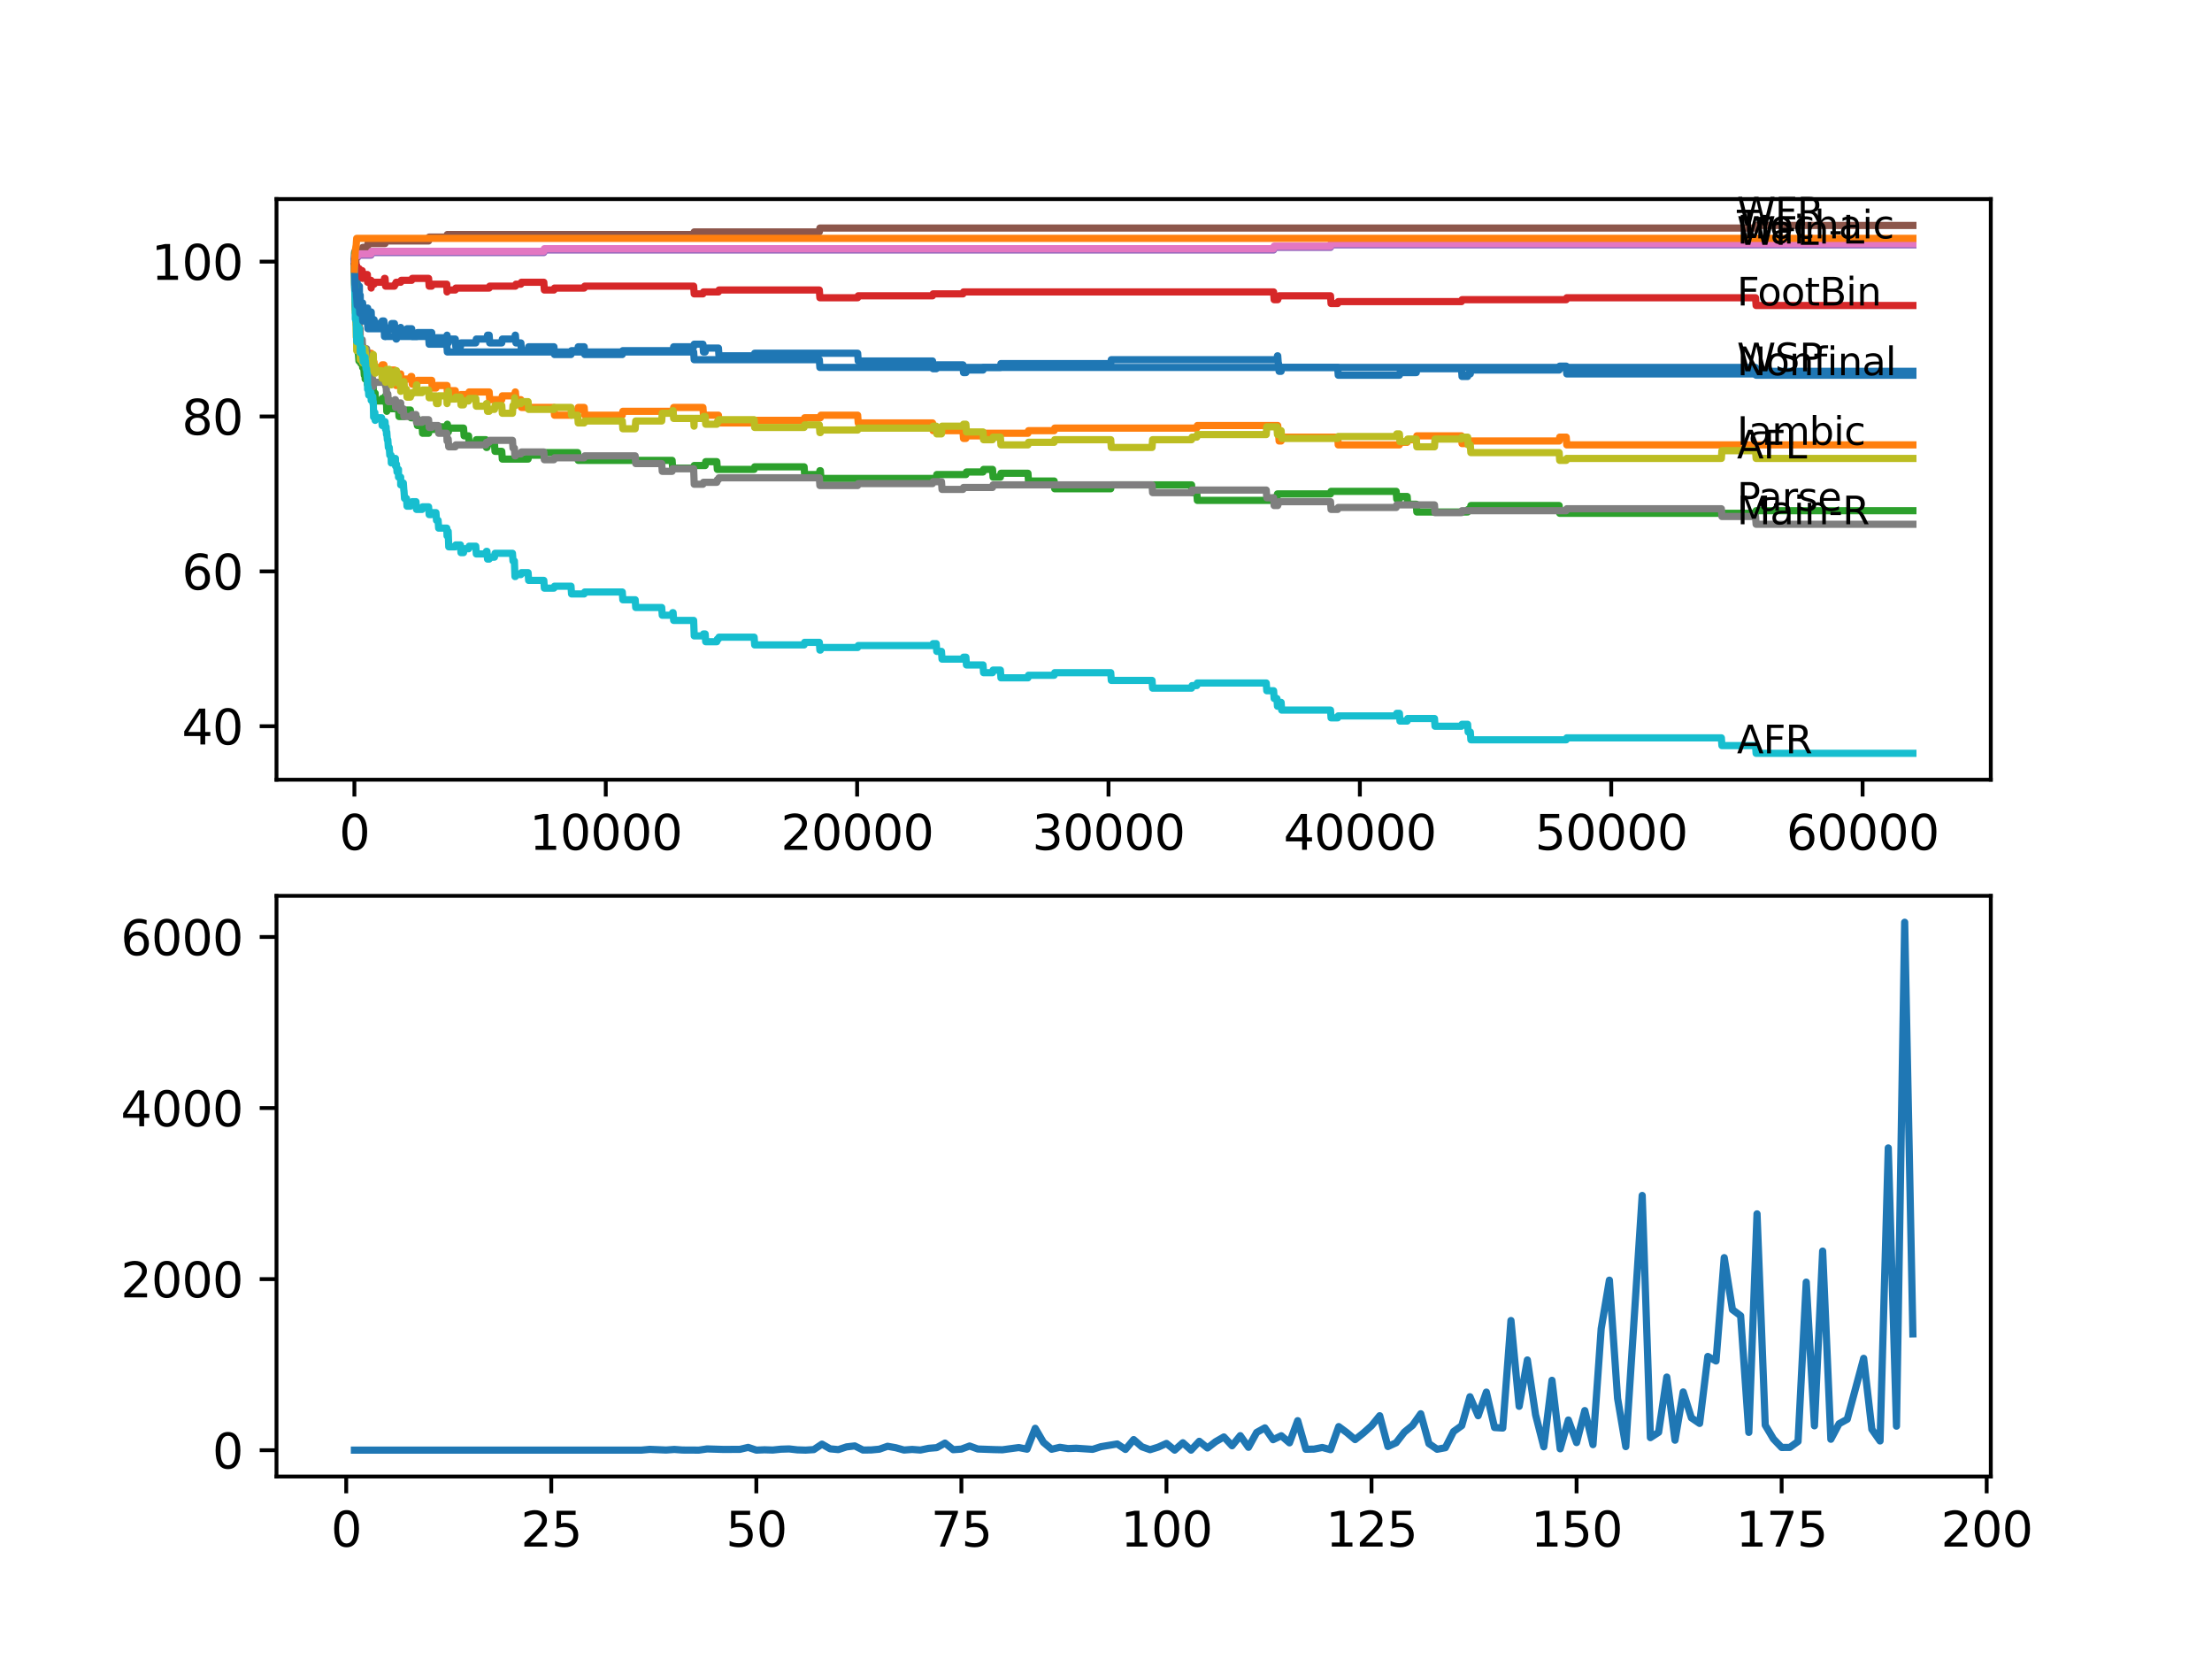 <?xml version="1.0" encoding="utf-8" standalone="no"?>
<!DOCTYPE svg PUBLIC "-//W3C//DTD SVG 1.1//EN"
  "http://www.w3.org/Graphics/SVG/1.1/DTD/svg11.dtd">
<svg xmlns:xlink="http://www.w3.org/1999/xlink" width="460.8pt" height="345.6pt" viewBox="0 0 460.8 345.6" xmlns="http://www.w3.org/2000/svg" version="1.1">
 <defs>
  <style type="text/css">*{stroke-linejoin: round; stroke-linecap: butt}</style>
 </defs>
 <g id="figure_1">
  <g id="patch_1">
   <path d="M 0 345.6 
L 460.8 345.6 
L 460.8 0 
L 0 0 
z
" style="fill: #ffffff"/>
  </g>
  <g id="axes_1">
   <g id="patch_2">
    <path d="M 57.6 162.432 
L 414.72 162.432 
L 414.72 41.472 
L 57.6 41.472 
z
" style="fill: #ffffff"/>
   </g>
   <g id="matplotlib.axis_1">
    <g id="xtick_1">
     <g id="line2d_1">
      <defs>
       <path id="m0665c4045c" d="M 0 0 
L 0 3.5 
" style="stroke: #000000; stroke-width: 0.8"/>
      </defs>
      <g>
       <use xlink:href="#m0665c4045c" x="73.827" y="162.432" style="stroke: #000000; stroke-width: 0.8"/>
      </g>
     </g>
     <g id="text_1">
      <!-- 0 -->
      <g transform="translate(70.646 177.03)scale(0.1 -0.1)">
       <defs>
        <path id="DejaVuSans-30" d="M 2034 4250 
Q 1547 4250 1301 3770 
Q 1056 3291 1056 2328 
Q 1056 1369 1301 889 
Q 1547 409 2034 409 
Q 2525 409 2770 889 
Q 3016 1369 3016 2328 
Q 3016 3291 2770 3770 
Q 2525 4250 2034 4250 
z
M 2034 4750 
Q 2819 4750 3233 4129 
Q 3647 3509 3647 2328 
Q 3647 1150 3233 529 
Q 2819 -91 2034 -91 
Q 1250 -91 836 529 
Q 422 1150 422 2328 
Q 422 3509 836 4129 
Q 1250 4750 2034 4750 
z
" transform="scale(0.016)"/>
       </defs>
       <use xlink:href="#DejaVuSans-30"/>
      </g>
     </g>
    </g>
    <g id="xtick_2">
     <g id="line2d_2">
      <g>
       <use xlink:href="#m0665c4045c" x="126.192" y="162.432" style="stroke: #000000; stroke-width: 0.8"/>
      </g>
     </g>
     <g id="text_2">
      <!-- 10000 -->
      <g transform="translate(110.286 177.03)scale(0.1 -0.1)">
       <defs>
        <path id="DejaVuSans-31" d="M 794 531 
L 1825 531 
L 1825 4091 
L 703 3866 
L 703 4441 
L 1819 4666 
L 2450 4666 
L 2450 531 
L 3481 531 
L 3481 0 
L 794 0 
L 794 531 
z
" transform="scale(0.016)"/>
       </defs>
       <use xlink:href="#DejaVuSans-31"/>
       <use xlink:href="#DejaVuSans-30" x="63.623"/>
       <use xlink:href="#DejaVuSans-30" x="127.246"/>
       <use xlink:href="#DejaVuSans-30" x="190.869"/>
       <use xlink:href="#DejaVuSans-30" x="254.492"/>
      </g>
     </g>
    </g>
    <g id="xtick_3">
     <g id="line2d_3">
      <g>
       <use xlink:href="#m0665c4045c" x="178.556" y="162.432" style="stroke: #000000; stroke-width: 0.8"/>
      </g>
     </g>
     <g id="text_3">
      <!-- 20000 -->
      <g transform="translate(162.65 177.03)scale(0.1 -0.1)">
       <defs>
        <path id="DejaVuSans-32" d="M 1228 531 
L 3431 531 
L 3431 0 
L 469 0 
L 469 531 
Q 828 903 1448 1529 
Q 2069 2156 2228 2338 
Q 2531 2678 2651 2914 
Q 2772 3150 2772 3378 
Q 2772 3750 2511 3984 
Q 2250 4219 1831 4219 
Q 1534 4219 1204 4116 
Q 875 4013 500 3803 
L 500 4441 
Q 881 4594 1212 4672 
Q 1544 4750 1819 4750 
Q 2544 4750 2975 4387 
Q 3406 4025 3406 3419 
Q 3406 3131 3298 2873 
Q 3191 2616 2906 2266 
Q 2828 2175 2409 1742 
Q 1991 1309 1228 531 
z
" transform="scale(0.016)"/>
       </defs>
       <use xlink:href="#DejaVuSans-32"/>
       <use xlink:href="#DejaVuSans-30" x="63.623"/>
       <use xlink:href="#DejaVuSans-30" x="127.246"/>
       <use xlink:href="#DejaVuSans-30" x="190.869"/>
       <use xlink:href="#DejaVuSans-30" x="254.492"/>
      </g>
     </g>
    </g>
    <g id="xtick_4">
     <g id="line2d_4">
      <g>
       <use xlink:href="#m0665c4045c" x="230.921" y="162.432" style="stroke: #000000; stroke-width: 0.8"/>
      </g>
     </g>
     <g id="text_4">
      <!-- 30000 -->
      <g transform="translate(215.015 177.03)scale(0.1 -0.1)">
       <defs>
        <path id="DejaVuSans-33" d="M 2597 2516 
Q 3050 2419 3304 2112 
Q 3559 1806 3559 1356 
Q 3559 666 3084 287 
Q 2609 -91 1734 -91 
Q 1441 -91 1130 -33 
Q 819 25 488 141 
L 488 750 
Q 750 597 1062 519 
Q 1375 441 1716 441 
Q 2309 441 2620 675 
Q 2931 909 2931 1356 
Q 2931 1769 2642 2001 
Q 2353 2234 1838 2234 
L 1294 2234 
L 1294 2753 
L 1863 2753 
Q 2328 2753 2575 2939 
Q 2822 3125 2822 3475 
Q 2822 3834 2567 4026 
Q 2313 4219 1838 4219 
Q 1578 4219 1281 4162 
Q 984 4106 628 3988 
L 628 4550 
Q 988 4650 1302 4700 
Q 1616 4750 1894 4750 
Q 2613 4750 3031 4423 
Q 3450 4097 3450 3541 
Q 3450 3153 3228 2886 
Q 3006 2619 2597 2516 
z
" transform="scale(0.016)"/>
       </defs>
       <use xlink:href="#DejaVuSans-33"/>
       <use xlink:href="#DejaVuSans-30" x="63.623"/>
       <use xlink:href="#DejaVuSans-30" x="127.246"/>
       <use xlink:href="#DejaVuSans-30" x="190.869"/>
       <use xlink:href="#DejaVuSans-30" x="254.492"/>
      </g>
     </g>
    </g>
    <g id="xtick_5">
     <g id="line2d_5">
      <g>
       <use xlink:href="#m0665c4045c" x="283.285" y="162.432" style="stroke: #000000; stroke-width: 0.8"/>
      </g>
     </g>
     <g id="text_5">
      <!-- 40000 -->
      <g transform="translate(267.379 177.03)scale(0.1 -0.1)">
       <defs>
        <path id="DejaVuSans-34" d="M 2419 4116 
L 825 1625 
L 2419 1625 
L 2419 4116 
z
M 2253 4666 
L 3047 4666 
L 3047 1625 
L 3713 1625 
L 3713 1100 
L 3047 1100 
L 3047 0 
L 2419 0 
L 2419 1100 
L 313 1100 
L 313 1709 
L 2253 4666 
z
" transform="scale(0.016)"/>
       </defs>
       <use xlink:href="#DejaVuSans-34"/>
       <use xlink:href="#DejaVuSans-30" x="63.623"/>
       <use xlink:href="#DejaVuSans-30" x="127.246"/>
       <use xlink:href="#DejaVuSans-30" x="190.869"/>
       <use xlink:href="#DejaVuSans-30" x="254.492"/>
      </g>
     </g>
    </g>
    <g id="xtick_6">
     <g id="line2d_6">
      <g>
       <use xlink:href="#m0665c4045c" x="335.65" y="162.432" style="stroke: #000000; stroke-width: 0.8"/>
      </g>
     </g>
     <g id="text_6">
      <!-- 50000 -->
      <g transform="translate(319.744 177.03)scale(0.1 -0.1)">
       <defs>
        <path id="DejaVuSans-35" d="M 691 4666 
L 3169 4666 
L 3169 4134 
L 1269 4134 
L 1269 2991 
Q 1406 3038 1543 3061 
Q 1681 3084 1819 3084 
Q 2600 3084 3056 2656 
Q 3513 2228 3513 1497 
Q 3513 744 3044 326 
Q 2575 -91 1722 -91 
Q 1428 -91 1123 -41 
Q 819 9 494 109 
L 494 744 
Q 775 591 1075 516 
Q 1375 441 1709 441 
Q 2250 441 2565 725 
Q 2881 1009 2881 1497 
Q 2881 1984 2565 2268 
Q 2250 2553 1709 2553 
Q 1456 2553 1204 2497 
Q 953 2441 691 2322 
L 691 4666 
z
" transform="scale(0.016)"/>
       </defs>
       <use xlink:href="#DejaVuSans-35"/>
       <use xlink:href="#DejaVuSans-30" x="63.623"/>
       <use xlink:href="#DejaVuSans-30" x="127.246"/>
       <use xlink:href="#DejaVuSans-30" x="190.869"/>
       <use xlink:href="#DejaVuSans-30" x="254.492"/>
      </g>
     </g>
    </g>
    <g id="xtick_7">
     <g id="line2d_7">
      <g>
       <use xlink:href="#m0665c4045c" x="388.014" y="162.432" style="stroke: #000000; stroke-width: 0.8"/>
      </g>
     </g>
     <g id="text_7">
      <!-- 60000 -->
      <g transform="translate(372.108 177.03)scale(0.1 -0.1)">
       <defs>
        <path id="DejaVuSans-36" d="M 2113 2584 
Q 1688 2584 1439 2293 
Q 1191 2003 1191 1497 
Q 1191 994 1439 701 
Q 1688 409 2113 409 
Q 2538 409 2786 701 
Q 3034 994 3034 1497 
Q 3034 2003 2786 2293 
Q 2538 2584 2113 2584 
z
M 3366 4563 
L 3366 3988 
Q 3128 4100 2886 4159 
Q 2644 4219 2406 4219 
Q 1781 4219 1451 3797 
Q 1122 3375 1075 2522 
Q 1259 2794 1537 2939 
Q 1816 3084 2150 3084 
Q 2853 3084 3261 2657 
Q 3669 2231 3669 1497 
Q 3669 778 3244 343 
Q 2819 -91 2113 -91 
Q 1303 -91 875 529 
Q 447 1150 447 2328 
Q 447 3434 972 4092 
Q 1497 4750 2381 4750 
Q 2619 4750 2861 4703 
Q 3103 4656 3366 4563 
z
" transform="scale(0.016)"/>
       </defs>
       <use xlink:href="#DejaVuSans-36"/>
       <use xlink:href="#DejaVuSans-30" x="63.623"/>
       <use xlink:href="#DejaVuSans-30" x="127.246"/>
       <use xlink:href="#DejaVuSans-30" x="190.869"/>
       <use xlink:href="#DejaVuSans-30" x="254.492"/>
      </g>
     </g>
    </g>
   </g>
   <g id="matplotlib.axis_2">
    <g id="ytick_1">
     <g id="line2d_8">
      <defs>
       <path id="m28ff0b7f8f" d="M 0 0 
L -3.5 0 
" style="stroke: #000000; stroke-width: 0.8"/>
      </defs>
      <g>
       <use xlink:href="#m28ff0b7f8f" x="57.6" y="151.288" style="stroke: #000000; stroke-width: 0.8"/>
      </g>
     </g>
     <g id="text_8">
      <!-- 40 -->
      <g transform="translate(37.875 155.087)scale(0.1 -0.1)">
       <use xlink:href="#DejaVuSans-34"/>
       <use xlink:href="#DejaVuSans-30" x="63.623"/>
      </g>
     </g>
    </g>
    <g id="ytick_2">
     <g id="line2d_9">
      <g>
       <use xlink:href="#m28ff0b7f8f" x="57.6" y="119.025" style="stroke: #000000; stroke-width: 0.8"/>
      </g>
     </g>
     <g id="text_9">
      <!-- 60 -->
      <g transform="translate(37.875 122.824)scale(0.1 -0.1)">
       <use xlink:href="#DejaVuSans-36"/>
       <use xlink:href="#DejaVuSans-30" x="63.623"/>
      </g>
     </g>
    </g>
    <g id="ytick_3">
     <g id="line2d_10">
      <g>
       <use xlink:href="#m28ff0b7f8f" x="57.6" y="86.761" style="stroke: #000000; stroke-width: 0.8"/>
      </g>
     </g>
     <g id="text_10">
      <!-- 80 -->
      <g transform="translate(37.875 90.561)scale(0.1 -0.1)">
       <defs>
        <path id="DejaVuSans-38" d="M 2034 2216 
Q 1584 2216 1326 1975 
Q 1069 1734 1069 1313 
Q 1069 891 1326 650 
Q 1584 409 2034 409 
Q 2484 409 2743 651 
Q 3003 894 3003 1313 
Q 3003 1734 2745 1975 
Q 2488 2216 2034 2216 
z
M 1403 2484 
Q 997 2584 770 2862 
Q 544 3141 544 3541 
Q 544 4100 942 4425 
Q 1341 4750 2034 4750 
Q 2731 4750 3128 4425 
Q 3525 4100 3525 3541 
Q 3525 3141 3298 2862 
Q 3072 2584 2669 2484 
Q 3125 2378 3379 2068 
Q 3634 1759 3634 1313 
Q 3634 634 3220 271 
Q 2806 -91 2034 -91 
Q 1263 -91 848 271 
Q 434 634 434 1313 
Q 434 1759 690 2068 
Q 947 2378 1403 2484 
z
M 1172 3481 
Q 1172 3119 1398 2916 
Q 1625 2713 2034 2713 
Q 2441 2713 2670 2916 
Q 2900 3119 2900 3481 
Q 2900 3844 2670 4047 
Q 2441 4250 2034 4250 
Q 1625 4250 1398 4047 
Q 1172 3844 1172 3481 
z
" transform="scale(0.016)"/>
       </defs>
       <use xlink:href="#DejaVuSans-38"/>
       <use xlink:href="#DejaVuSans-30" x="63.623"/>
      </g>
     </g>
    </g>
    <g id="ytick_4">
     <g id="line2d_11">
      <g>
       <use xlink:href="#m28ff0b7f8f" x="57.6" y="54.498" style="stroke: #000000; stroke-width: 0.8"/>
      </g>
     </g>
     <g id="text_11">
      <!-- 100 -->
      <g transform="translate(31.512 58.297)scale(0.1 -0.1)">
       <use xlink:href="#DejaVuSans-31"/>
       <use xlink:href="#DejaVuSans-30" x="63.623"/>
       <use xlink:href="#DejaVuSans-30" x="127.246"/>
      </g>
     </g>
    </g>
   </g>
   <g id="line2d_12">
    <path d="M 73.833 54.095 
L 73.869 52.482 
L 73.89 56.784 
L 73.896 56.784 
L 73.911 60.01 
L 74 56.38 
L 74.006 55.574 
L 74.063 57.993 
L 74.105 57.187 
L 74.22 59.069 
L 74.225 58.262 
L 74.231 59.875 
L 74.33 58.531 
L 74.388 58.531 
L 74.503 60.144 
L 74.513 60.144 
L 74.561 59.338 
L 74.566 60.951 
L 74.618 60.951 
L 74.833 60.951 
L 74.864 59.607 
L 74.88 62.833 
L 74.927 62.833 
L 75.016 62.833 
L 75.042 61.489 
L 75.048 63.102 
L 75.121 63.102 
L 75.535 63.102 
L 75.65 64.715 
L 76.037 64.715 
L 76.048 66.328 
L 76.147 64.984 
L 76.367 64.984 
L 76.482 64.177 
L 76.587 64.177 
L 76.702 65.79 
L 76.818 64.984 
L 77.325 64.984 
L 77.446 68.21 
L 77.765 68.21 
L 77.886 66.597 
L 77.928 66.597 
L 78.043 68.21 
L 78.09 68.21 
L 78.205 67.404 
L 79.493 67.404 
L 79.609 66.866 
L 79.975 66.866 
L 80.096 70.092 
L 80.211 70.092 
L 80.326 69.554 
L 80.572 69.554 
L 80.687 68.748 
L 81.085 68.748 
L 81.2 68.21 
L 81.467 68.21 
L 81.583 67.404 
L 82.164 67.404 
L 82.279 69.017 
L 82.405 69.017 
L 82.52 70.63 
L 82.593 70.63 
L 82.709 69.823 
L 83.012 69.823 
L 83.127 69.017 
L 83.468 69.017 
L 83.473 68.21 
L 83.478 69.823 
L 83.573 69.823 
L 84.154 69.823 
L 84.269 69.286 
L 84.677 69.286 
L 84.793 68.479 
L 85.761 68.479 
L 85.877 70.092 
L 86.83 70.092 
L 86.945 69.286 
L 89.93 69.286 
L 90.045 70.899 
L 90.815 70.899 
L 90.93 70.361 
L 93.071 70.361 
L 93.129 69.823 
L 93.134 71.436 
L 93.171 71.436 
L 93.396 71.436 
L 93.511 70.63 
L 94.841 70.63 
L 94.957 72.243 
L 95.915 72.243 
L 96.03 71.436 
L 99.109 71.436 
L 99.224 70.63 
L 101.445 70.63 
L 101.56 69.823 
L 101.9 69.823 
L 102.015 71.436 
L 104.524 71.436 
L 104.639 70.63 
L 107.215 70.63 
L 107.33 69.823 
L 107.367 69.823 
L 107.482 71.436 
L 108.508 71.436 
L 108.624 73.05 
L 110.011 73.05 
L 110.127 72.243 
L 115.394 72.243 
L 115.51 73.856 
L 118.95 73.856 
L 119.065 73.05 
L 120.338 73.05 
L 120.453 72.243 
L 121.694 72.243 
L 121.809 73.856 
L 129.632 73.856 
L 129.748 73.05 
L 140.22 73.05 
L 140.336 72.243 
L 144.499 72.243 
L 144.614 71.705 
L 146.431 71.705 
L 146.546 73.318 
L 146.897 73.318 
L 147.012 72.512 
L 149.662 72.512 
L 149.777 74.125 
L 157.097 74.125 
L 157.213 73.587 
L 178.666 73.587 
L 178.782 75.2 
L 194.261 75.2 
L 194.376 76.814 
L 195.03 76.814 
L 195.146 76.007 
L 200.602 76.007 
L 200.717 77.62 
L 201.215 77.62 
L 201.33 77.082 
L 204.781 77.082 
L 204.896 76.545 
L 208.399 76.545 
L 208.514 75.738 
L 231.387 75.738 
L 231.502 74.932 
L 266.005 74.932 
L 266.12 74.125 
L 266.173 74.125 
L 266.288 75.738 
L 266.346 75.738 
L 266.461 77.351 
L 266.88 77.351 
L 266.995 76.545 
L 278.662 76.545 
L 278.777 78.158 
L 291.522 78.158 
L 291.638 77.62 
L 295.036 77.62 
L 295.151 76.814 
L 304.451 76.814 
L 304.566 78.427 
L 305.729 78.427 
L 305.844 77.889 
L 306.294 77.889 
L 306.41 77.082 
L 324.8 77.082 
L 324.915 76.276 
L 326.271 76.276 
L 326.387 77.889 
L 365.712 77.889 
L 365.828 77.351 
L 398.487 77.351 
L 398.487 77.351 
" clip-path="url(#p78766f3e9e)" style="fill: none; stroke: #1f77b4; stroke-width: 1.5; stroke-linecap: square"/>
   </g>
   <g id="line2d_13">
    <path d="M 73.833 54.498 
L 73.964 62.026 
L 73.979 62.026 
L 74.047 60.682 
L 74.063 63.908 
L 74.068 63.908 
L 74.074 63.908 
L 74.152 66.328 
L 74.184 65.253 
L 74.189 64.446 
L 74.231 67.672 
L 74.283 66.866 
L 74.309 66.866 
L 74.367 66.328 
L 74.393 69.017 
L 74.398 69.017 
L 74.513 69.017 
L 74.561 68.21 
L 74.566 69.823 
L 74.618 69.823 
L 74.66 69.823 
L 74.775 69.286 
L 74.864 69.286 
L 74.938 72.512 
L 74.98 71.974 
L 75.037 71.974 
L 75.042 71.436 
L 75.048 73.05 
L 75.137 73.05 
L 76.037 73.05 
L 76.126 74.663 
L 76.147 74.125 
L 76.367 74.125 
L 76.482 73.318 
L 76.587 73.318 
L 76.702 74.932 
L 76.818 74.125 
L 76.859 74.125 
L 76.975 73.587 
L 77.325 73.587 
L 77.446 76.814 
L 77.765 76.814 
L 77.881 75.469 
L 77.928 75.469 
L 78.043 77.082 
L 78.153 77.082 
L 78.268 76.545 
L 79.493 76.545 
L 79.609 76.007 
L 79.975 76.007 
L 80.096 79.233 
L 80.31 79.233 
L 80.425 78.696 
L 80.52 78.696 
L 80.635 78.158 
L 81.085 78.158 
L 81.2 77.62 
L 81.515 77.62 
L 81.63 77.082 
L 82.164 77.082 
L 82.279 78.696 
L 82.405 78.696 
L 82.52 80.309 
L 82.593 80.309 
L 82.709 79.502 
L 83.012 79.502 
L 83.127 78.696 
L 83.468 78.696 
L 83.473 77.889 
L 83.478 79.502 
L 83.573 79.502 
L 84.154 79.502 
L 84.269 78.964 
L 85.489 78.964 
L 85.604 78.427 
L 85.761 78.427 
L 85.877 80.04 
L 86.83 80.04 
L 86.945 79.233 
L 89.93 79.233 
L 90.045 80.847 
L 90.815 80.847 
L 90.93 80.309 
L 93.129 80.309 
L 93.197 81.922 
L 93.239 81.384 
L 94.841 81.384 
L 94.957 82.997 
L 95.915 82.997 
L 96.03 82.191 
L 97.611 82.191 
L 97.727 81.653 
L 101.9 81.653 
L 102.015 83.266 
L 104.524 83.266 
L 104.639 82.46 
L 107.215 82.46 
L 107.33 81.653 
L 107.367 81.653 
L 107.482 83.266 
L 108.508 83.266 
L 108.624 84.879 
L 115.394 84.879 
L 115.51 86.493 
L 118.95 86.493 
L 119.065 85.686 
L 120.338 85.686 
L 120.453 84.879 
L 121.694 84.879 
L 121.809 86.493 
L 129.632 86.493 
L 129.748 85.686 
L 140.22 85.686 
L 140.336 84.879 
L 146.431 84.879 
L 146.546 86.493 
L 149.662 86.493 
L 149.777 88.106 
L 157.097 88.106 
L 157.213 87.568 
L 167.508 87.568 
L 167.623 87.03 
L 170.901 87.03 
L 171.016 86.493 
L 178.666 86.493 
L 178.782 88.106 
L 194.261 88.106 
L 194.376 89.719 
L 200.602 89.719 
L 200.717 91.332 
L 201.215 91.332 
L 201.33 90.794 
L 204.781 90.794 
L 204.896 90.257 
L 214.138 90.257 
L 214.253 89.719 
L 219.6 89.719 
L 219.715 89.181 
L 249.311 89.181 
L 249.427 88.643 
L 266.173 88.643 
L 266.288 90.257 
L 266.346 90.257 
L 266.461 91.87 
L 266.88 91.87 
L 266.995 91.063 
L 278.662 91.063 
L 278.777 92.676 
L 291.522 92.676 
L 291.638 92.139 
L 293.14 92.139 
L 293.256 91.601 
L 295.036 91.601 
L 295.151 90.794 
L 304.451 90.794 
L 304.566 92.407 
L 305.729 92.407 
L 305.844 91.87 
L 324.8 91.87 
L 324.915 91.063 
L 326.271 91.063 
L 326.387 92.676 
L 398.487 92.676 
L 398.487 92.676 
" clip-path="url(#p78766f3e9e)" style="fill: none; stroke: #ff7f0e; stroke-width: 1.5; stroke-linecap: square"/>
   </g>
   <g id="line2d_14">
    <path d="M 73.833 54.095 
L 73.885 52.751 
L 73.89 54.364 
L 73.906 54.364 
L 74.011 63.774 
L 74.042 62.967 
L 74.089 62.967 
L 74.168 66.194 
L 74.205 65.656 
L 74.21 65.656 
L 74.325 67.538 
L 74.356 67.538 
L 74.482 72.377 
L 74.561 72.377 
L 74.608 71.974 
L 74.613 73.587 
L 74.655 73.587 
L 74.66 73.587 
L 74.775 75.2 
L 74.833 75.2 
L 74.938 73.856 
L 75.016 75.469 
L 75.048 74.125 
L 75.079 74.125 
L 75.194 75.738 
L 75.451 75.738 
L 75.535 74.932 
L 75.54 76.545 
L 75.556 76.545 
L 75.775 76.545 
L 75.891 78.158 
L 76.048 78.158 
L 76.063 77.351 
L 76.069 78.964 
L 76.152 78.427 
L 76.519 78.427 
L 76.529 80.04 
L 76.629 79.233 
L 76.859 79.233 
L 76.975 80.847 
L 77.294 80.847 
L 77.409 80.309 
L 77.723 80.309 
L 77.839 82.729 
L 78.09 82.729 
L 78.153 81.922 
L 78.158 83.535 
L 78.195 83.535 
L 79.493 83.535 
L 79.609 82.997 
L 80.211 82.997 
L 80.31 82.46 
L 80.425 84.073 
L 80.52 84.073 
L 80.572 85.686 
L 80.63 84.879 
L 81.085 84.879 
L 81.2 84.342 
L 81.467 84.342 
L 81.515 83.535 
L 81.52 85.148 
L 81.572 85.148 
L 83.007 85.148 
L 83.122 86.761 
L 84.154 86.761 
L 84.269 86.224 
L 84.677 86.224 
L 84.793 85.417 
L 85.489 85.417 
L 85.604 87.03 
L 86.83 87.03 
L 86.945 88.643 
L 87.919 88.643 
L 88.034 90.257 
L 89.285 90.257 
L 89.401 89.45 
L 90.815 89.45 
L 90.93 88.912 
L 93.071 88.912 
L 93.187 88.375 
L 93.197 88.375 
L 93.312 89.988 
L 93.396 89.988 
L 93.511 89.181 
L 96.564 89.181 
L 96.679 90.794 
L 97.611 90.794 
L 97.727 92.407 
L 99.109 92.407 
L 99.224 91.601 
L 101.219 91.601 
L 101.335 93.214 
L 101.445 93.214 
L 101.56 92.407 
L 103.005 92.407 
L 103.12 94.021 
L 104.524 94.021 
L 104.639 95.634 
L 110.011 95.634 
L 110.127 94.827 
L 113.284 94.827 
L 113.399 94.289 
L 120.338 94.289 
L 120.453 95.903 
L 140.011 95.903 
L 140.126 97.516 
L 144.499 97.516 
L 144.614 96.978 
L 146.897 96.978 
L 147.012 96.172 
L 149.321 96.172 
L 149.437 97.785 
L 157.097 97.785 
L 157.213 97.247 
L 167.508 97.247 
L 167.623 98.86 
L 170.681 98.86 
L 170.796 98.054 
L 170.901 98.054 
L 171.016 99.667 
L 195.03 99.667 
L 195.146 98.86 
L 201.215 98.86 
L 201.33 98.322 
L 204.781 98.322 
L 204.896 97.785 
L 206.76 97.785 
L 206.875 99.398 
L 208.399 99.398 
L 208.514 98.591 
L 214.138 98.591 
L 214.253 100.204 
L 219.6 100.204 
L 219.715 101.818 
L 231.387 101.818 
L 231.502 101.011 
L 248.222 101.011 
L 248.337 102.624 
L 249.311 102.624 
L 249.427 104.237 
L 265.314 104.237 
L 265.429 103.7 
L 266.005 103.7 
L 266.12 102.893 
L 277.169 102.893 
L 277.284 102.355 
L 290.852 102.355 
L 290.967 103.968 
L 291.522 103.968 
L 291.638 103.431 
L 293.14 103.431 
L 293.256 105.044 
L 295.036 105.044 
L 295.151 106.657 
L 305.729 106.657 
L 305.844 106.119 
L 306.294 106.119 
L 306.41 105.313 
L 324.8 105.313 
L 324.915 106.926 
L 365.712 106.926 
L 365.828 106.388 
L 398.487 106.388 
L 398.487 106.388 
" clip-path="url(#p78766f3e9e)" style="fill: none; stroke: #2ca02c; stroke-width: 1.5; stroke-linecap: square"/>
   </g>
   <g id="line2d_15">
    <path d="M 73.833 54.498 
L 73.869 54.498 
L 73.896 56.111 
L 73.953 54.229 
L 73.979 54.229 
L 74.006 54.229 
L 74.011 53.826 
L 74.016 55.439 
L 74.115 54.095 
L 74.225 55.708 
L 74.299 55.305 
L 74.304 56.918 
L 74.32 56.918 
L 74.367 56.918 
L 74.482 55.977 
L 74.838 55.977 
L 74.864 57.59 
L 74.948 56.784 
L 75.042 56.784 
L 75.158 56.38 
L 75.451 56.38 
L 75.535 57.993 
L 75.561 57.59 
L 76.037 57.59 
L 76.152 57.187 
L 76.529 57.187 
L 76.587 58.8 
L 76.639 58.397 
L 77.294 58.397 
L 77.325 60.01 
L 77.404 59.203 
L 77.928 59.203 
L 78.043 58.8 
L 79.975 58.8 
L 80.096 57.993 
L 80.211 57.993 
L 80.326 59.607 
L 82.164 59.607 
L 82.279 59.203 
L 82.405 59.203 
L 82.52 58.8 
L 83.473 58.8 
L 83.588 58.397 
L 85.761 58.397 
L 85.877 57.993 
L 89.285 57.993 
L 89.401 59.607 
L 89.93 59.607 
L 90.045 59.203 
L 93.071 59.203 
L 93.129 60.816 
L 93.181 60.413 
L 94.841 60.413 
L 94.957 60.01 
L 101.9 60.01 
L 102.015 59.607 
L 107.367 59.607 
L 107.482 59.203 
L 108.508 59.203 
L 108.624 58.8 
L 113.284 58.8 
L 113.399 60.413 
L 115.394 60.413 
L 115.51 60.01 
L 121.694 60.01 
L 121.809 59.607 
L 144.499 59.607 
L 144.614 61.22 
L 146.431 61.22 
L 146.546 60.816 
L 149.662 60.816 
L 149.777 60.413 
L 170.681 60.413 
L 170.796 62.026 
L 178.666 62.026 
L 178.782 61.623 
L 194.261 61.623 
L 194.376 61.22 
L 200.602 61.22 
L 200.717 60.816 
L 265.314 60.816 
L 265.429 62.43 
L 266.173 62.43 
L 266.288 62.026 
L 266.346 62.026 
L 266.461 61.623 
L 277.169 61.623 
L 277.284 63.236 
L 278.662 63.236 
L 278.777 62.833 
L 304.451 62.833 
L 304.566 62.43 
L 326.271 62.43 
L 326.387 62.026 
L 365.712 62.026 
L 365.828 63.639 
L 398.487 63.639 
L 398.487 63.639 
" clip-path="url(#p78766f3e9e)" style="fill: none; stroke: #d62728; stroke-width: 1.5; stroke-linecap: square"/>
   </g>
   <g id="line2d_16">
    <path d="M 73.833 54.095 
L 73.869 54.095 
L 73.985 53.557 
L 74.561 53.557 
L 74.676 53.154 
L 77.294 53.154 
L 77.409 52.616 
L 113.284 52.616 
L 113.399 52.079 
L 265.314 52.079 
L 265.429 51.541 
L 277.169 51.541 
L 277.284 51.003 
L 398.487 51.003 
L 398.487 51.003 
" clip-path="url(#p78766f3e9e)" style="fill: none; stroke: #9467bd; stroke-width: 1.5; stroke-linecap: square"/>
   </g>
   <g id="line2d_17">
    <path d="M 73.833 54.498 
L 73.958 53.154 
L 74.011 54.767 
L 74.068 53.961 
L 74.168 53.961 
L 74.283 53.423 
L 74.299 53.423 
L 74.414 52.885 
L 74.838 52.885 
L 74.953 52.347 
L 75.451 52.347 
L 75.566 51.541 
L 76.529 51.541 
L 76.645 50.734 
L 80.211 50.734 
L 80.326 50.196 
L 89.285 50.196 
L 89.401 49.39 
L 93.071 49.39 
L 93.187 48.852 
L 144.499 48.852 
L 144.614 48.314 
L 170.681 48.314 
L 170.796 47.508 
L 365.712 47.508 
L 365.828 46.97 
L 398.487 46.97 
L 398.487 46.97 
" clip-path="url(#p78766f3e9e)" style="fill: none; stroke: #8c564b; stroke-width: 1.5; stroke-linecap: square"/>
   </g>
   <g id="line2d_18">
    <path d="M 73.833 54.095 
L 73.958 53.288 
L 74.561 53.288 
L 74.676 52.885 
L 77.294 52.885 
L 77.409 52.347 
L 113.284 52.347 
L 113.399 51.81 
L 265.314 51.81 
L 265.429 51.272 
L 277.169 51.272 
L 277.284 50.734 
L 398.487 50.734 
L 398.487 50.734 
" clip-path="url(#p78766f3e9e)" style="fill: none; stroke: #e377c2; stroke-width: 1.5; stroke-linecap: square"/>
   </g>
   <g id="line2d_19">
    <path d="M 73.833 56.111 
L 73.958 62.161 
L 73.99 62.161 
L 74 61.623 
L 74.016 64.446 
L 74.079 64.043 
L 74.105 64.043 
L 74.184 63.639 
L 74.189 65.253 
L 74.199 65.253 
L 74.21 65.253 
L 74.278 64.312 
L 74.283 65.925 
L 74.299 65.925 
L 74.356 67.538 
L 74.409 66.597 
L 74.513 66.597 
L 74.608 68.21 
L 74.623 67.672 
L 74.838 67.672 
L 74.864 69.286 
L 74.948 68.479 
L 75.016 68.479 
L 75.042 71.705 
L 75.131 70.764 
L 75.451 70.764 
L 75.535 72.377 
L 75.561 71.974 
L 75.571 71.974 
L 75.686 73.587 
L 75.775 73.587 
L 75.891 73.05 
L 76.037 73.05 
L 76.152 72.646 
L 76.367 72.646 
L 76.482 74.259 
L 76.519 74.259 
L 76.529 73.722 
L 76.582 76.948 
L 76.603 76.545 
L 76.702 76.545 
L 76.818 78.158 
L 77.294 78.158 
L 77.325 79.771 
L 77.404 78.964 
L 77.65 78.964 
L 77.723 80.578 
L 77.76 80.04 
L 77.928 80.04 
L 78.043 79.637 
L 79.975 79.637 
L 80.096 78.83 
L 80.211 78.83 
L 80.326 80.443 
L 80.431 80.443 
L 80.546 82.056 
L 80.787 82.056 
L 80.902 83.67 
L 82.164 83.67 
L 82.279 83.266 
L 82.373 83.266 
L 82.405 84.879 
L 82.483 84.476 
L 83.007 84.476 
L 83.122 83.938 
L 83.468 83.938 
L 83.473 85.552 
L 83.578 85.148 
L 84.018 85.148 
L 84.133 86.761 
L 85.761 86.761 
L 85.877 86.358 
L 86.652 86.358 
L 86.767 87.971 
L 87.919 87.971 
L 88.034 87.434 
L 89.285 87.434 
L 89.401 89.047 
L 89.93 89.047 
L 90.045 88.643 
L 91.265 88.643 
L 91.38 90.257 
L 93.071 90.257 
L 93.129 91.87 
L 93.181 91.466 
L 93.365 91.466 
L 93.48 93.08 
L 94.841 93.08 
L 94.957 92.676 
L 101.219 92.676 
L 101.335 92.139 
L 101.9 92.139 
L 102.015 91.735 
L 106.754 91.735 
L 106.869 93.348 
L 107.157 93.348 
L 107.273 94.962 
L 107.367 94.962 
L 107.482 94.558 
L 108.508 94.558 
L 108.624 94.155 
L 113.284 94.155 
L 113.399 95.768 
L 115.394 95.768 
L 115.51 95.365 
L 121.694 95.365 
L 121.809 94.962 
L 132.319 94.962 
L 132.434 96.575 
L 137.843 96.575 
L 137.958 98.188 
L 140.011 98.188 
L 140.126 97.65 
L 144.499 97.65 
L 144.619 100.877 
L 146.431 100.877 
L 146.546 100.473 
L 149.321 100.473 
L 149.437 99.936 
L 149.662 99.936 
L 149.777 99.532 
L 170.681 99.532 
L 170.796 101.145 
L 178.666 101.145 
L 178.782 100.742 
L 194.261 100.742 
L 194.376 100.339 
L 196.125 100.339 
L 196.24 101.952 
L 200.602 101.952 
L 200.717 101.549 
L 206.76 101.549 
L 206.875 101.011 
L 239.99 101.011 
L 240.106 102.624 
L 248.222 102.624 
L 248.337 102.086 
L 263.78 102.086 
L 263.895 103.7 
L 265.314 103.7 
L 265.429 105.313 
L 266.173 105.313 
L 266.288 104.909 
L 266.346 104.909 
L 266.461 104.506 
L 277.169 104.506 
L 277.284 106.119 
L 278.662 106.119 
L 278.777 105.716 
L 290.852 105.716 
L 290.967 105.178 
L 298.827 105.178 
L 298.942 106.791 
L 304.451 106.791 
L 304.566 106.388 
L 326.271 106.388 
L 326.387 105.985 
L 358.591 105.985 
L 358.706 107.598 
L 365.712 107.598 
L 365.828 109.211 
L 398.487 109.211 
L 398.487 109.211 
" clip-path="url(#p78766f3e9e)" style="fill: none; stroke: #7f7f7f; stroke-width: 1.5; stroke-linecap: square"/>
   </g>
   <g id="line2d_20">
    <path d="M 73.833 56.111 
L 73.948 62.295 
L 73.958 61.757 
L 73.979 61.757 
L 73.995 60.682 
L 74.016 65.118 
L 74.053 65.118 
L 74.058 65.118 
L 74.089 64.177 
L 74.121 67 
L 74.142 67 
L 74.152 67 
L 74.168 65.925 
L 74.225 70.227 
L 74.231 69.823 
L 74.278 69.823 
L 74.309 73.05 
L 74.388 70.899 
L 74.513 69.689 
L 74.561 71.302 
L 74.623 70.361 
L 74.66 70.361 
L 74.775 69.823 
L 74.833 69.823 
L 74.864 73.05 
L 74.948 71.705 
L 75.016 71.705 
L 75.042 74.932 
L 75.131 73.991 
L 75.451 73.991 
L 75.535 75.604 
L 75.561 75.2 
L 75.571 75.2 
L 75.686 73.587 
L 75.775 73.587 
L 75.891 73.05 
L 76.037 73.05 
L 76.048 72.646 
L 76.053 74.259 
L 76.126 73.453 
L 76.241 75.066 
L 76.367 75.066 
L 76.482 76.679 
L 76.519 76.679 
L 76.535 77.755 
L 76.634 75.738 
L 76.702 75.738 
L 76.818 77.351 
L 76.859 77.351 
L 76.975 76.814 
L 77.325 76.814 
L 77.446 76.007 
L 77.65 76.007 
L 77.765 73.856 
L 77.828 77.082 
L 77.881 76.545 
L 77.928 76.545 
L 78.043 76.141 
L 78.09 76.141 
L 78.153 77.755 
L 78.2 77.217 
L 79.493 77.217 
L 79.609 78.83 
L 79.975 78.83 
L 80.096 78.023 
L 80.211 78.023 
L 80.31 79.637 
L 80.321 79.099 
L 80.431 79.099 
L 80.546 76.948 
L 80.572 76.948 
L 80.687 78.561 
L 80.787 78.561 
L 80.902 76.948 
L 81.085 76.948 
L 81.2 78.561 
L 81.467 78.561 
L 81.515 80.174 
L 81.577 79.637 
L 82.164 79.637 
L 82.279 79.233 
L 82.373 79.233 
L 82.489 77.217 
L 82.593 77.217 
L 82.709 78.83 
L 83.007 78.83 
L 83.012 78.292 
L 83.017 79.906 
L 83.106 79.906 
L 83.468 79.906 
L 83.473 81.519 
L 83.578 81.115 
L 84.018 81.115 
L 84.133 79.502 
L 84.154 79.502 
L 84.269 81.115 
L 84.677 81.115 
L 84.793 82.729 
L 85.489 82.729 
L 85.604 82.191 
L 85.761 82.191 
L 85.877 81.788 
L 86.652 81.788 
L 86.767 80.174 
L 86.83 80.174 
L 86.945 81.788 
L 87.919 81.788 
L 88.034 81.25 
L 89.285 81.25 
L 89.401 82.863 
L 89.93 82.863 
L 90.045 82.46 
L 90.815 82.46 
L 90.93 84.073 
L 91.265 84.073 
L 91.38 82.46 
L 93.071 82.46 
L 93.129 84.073 
L 93.181 83.67 
L 93.197 83.67 
L 93.312 83.132 
L 93.365 83.132 
L 93.396 81.519 
L 93.475 83.132 
L 94.841 83.132 
L 94.957 82.729 
L 95.915 82.729 
L 96.03 84.342 
L 96.564 84.342 
L 96.679 83.535 
L 97.611 83.535 
L 97.727 82.997 
L 99.109 82.997 
L 99.224 84.611 
L 101.219 84.611 
L 101.335 84.073 
L 101.445 84.073 
L 101.56 85.686 
L 101.9 85.686 
L 102.015 85.283 
L 103.005 85.283 
L 103.12 84.476 
L 104.524 84.476 
L 104.639 86.089 
L 106.754 86.089 
L 106.869 84.476 
L 107.157 84.476 
L 107.215 82.863 
L 107.267 84.476 
L 107.367 84.476 
L 107.482 84.073 
L 108.508 84.073 
L 108.624 83.67 
L 110.011 83.67 
L 110.127 85.283 
L 115.394 85.283 
L 115.51 84.879 
L 118.95 84.879 
L 119.065 86.493 
L 120.338 86.493 
L 120.453 88.106 
L 121.694 88.106 
L 121.809 87.702 
L 129.632 87.702 
L 129.748 89.316 
L 132.319 89.316 
L 132.434 87.702 
L 137.843 87.702 
L 137.958 86.089 
L 140.011 86.089 
L 140.126 85.552 
L 140.22 85.552 
L 140.336 87.165 
L 144.499 87.165 
L 144.582 88.778 
L 144.609 87.165 
L 146.431 87.165 
L 146.546 86.761 
L 146.897 86.761 
L 147.012 88.375 
L 149.321 88.375 
L 149.437 87.837 
L 149.662 87.837 
L 149.777 87.434 
L 157.097 87.434 
L 157.213 89.047 
L 167.508 89.047 
L 167.623 88.509 
L 170.681 88.509 
L 170.796 90.122 
L 170.901 90.122 
L 171.016 89.584 
L 178.666 89.584 
L 178.782 89.181 
L 194.261 89.181 
L 194.376 88.778 
L 195.03 88.778 
L 195.146 90.391 
L 196.125 90.391 
L 196.24 88.778 
L 200.602 88.778 
L 200.717 88.375 
L 201.215 88.375 
L 201.33 89.988 
L 204.781 89.988 
L 204.896 91.601 
L 206.76 91.601 
L 206.875 91.063 
L 208.399 91.063 
L 208.514 92.676 
L 214.138 92.676 
L 214.253 92.139 
L 219.6 92.139 
L 219.715 91.601 
L 231.387 91.601 
L 231.502 93.214 
L 239.99 93.214 
L 240.106 91.601 
L 248.222 91.601 
L 248.337 91.063 
L 249.311 91.063 
L 249.427 90.525 
L 263.78 90.525 
L 263.895 88.912 
L 266.005 88.912 
L 266.12 90.525 
L 266.173 90.525 
L 266.288 90.122 
L 266.346 90.122 
L 266.461 89.719 
L 266.88 89.719 
L 266.995 91.332 
L 278.662 91.332 
L 278.777 90.929 
L 290.852 90.929 
L 290.967 90.391 
L 291.522 90.391 
L 291.638 92.004 
L 293.14 92.004 
L 293.256 91.466 
L 295.036 91.466 
L 295.151 93.08 
L 298.827 93.08 
L 298.942 91.466 
L 304.451 91.466 
L 304.566 91.063 
L 305.729 91.063 
L 305.844 92.676 
L 306.294 92.676 
L 306.41 94.289 
L 324.8 94.289 
L 324.915 95.903 
L 326.271 95.903 
L 326.387 95.499 
L 358.591 95.499 
L 358.706 93.886 
L 365.712 93.886 
L 365.828 95.499 
L 398.487 95.499 
L 398.487 95.499 
" clip-path="url(#p78766f3e9e)" style="fill: none; stroke: #bcbd22; stroke-width: 1.5; stroke-linecap: square"/>
   </g>
   <g id="line2d_21">
    <path d="M 73.833 56.111 
L 73.848 55.843 
L 73.864 59.069 
L 73.869 59.069 
L 73.979 63.102 
L 73.917 58.262 
L 73.99 62.564 
L 73.995 62.026 
L 74.016 66.463 
L 74.063 66.059 
L 74.074 66.059 
L 74.115 65.118 
L 74.121 66.731 
L 74.184 65.656 
L 74.309 71.168 
L 74.44 68.613 
L 74.466 68.613 
L 74.513 67.807 
L 74.519 69.42 
L 74.571 69.42 
L 74.608 69.42 
L 74.728 68.345 
L 74.833 68.345 
L 74.864 71.571 
L 74.948 70.227 
L 75.016 70.227 
L 75.042 73.453 
L 75.131 72.512 
L 75.451 72.512 
L 75.535 74.125 
L 75.561 73.722 
L 75.571 73.722 
L 75.686 75.335 
L 75.775 75.335 
L 75.891 74.797 
L 76.037 74.797 
L 76.048 74.394 
L 76.053 76.007 
L 76.126 75.2 
L 76.241 76.814 
L 76.367 76.814 
L 76.482 78.427 
L 76.519 78.427 
L 76.529 77.889 
L 76.582 81.115 
L 76.603 80.712 
L 76.702 80.712 
L 76.818 82.325 
L 76.859 82.325 
L 76.975 81.788 
L 77.294 81.788 
L 77.325 83.401 
L 77.404 82.594 
L 77.65 82.594 
L 77.723 84.207 
L 77.76 83.67 
L 77.765 83.67 
L 77.828 86.896 
L 77.881 86.358 
L 77.928 86.358 
L 78.043 85.955 
L 78.09 85.955 
L 78.153 87.568 
L 78.2 87.03 
L 79.493 87.03 
L 79.609 88.643 
L 79.975 88.643 
L 80.096 87.837 
L 80.211 87.837 
L 80.31 89.45 
L 80.321 88.912 
L 80.431 88.912 
L 80.52 90.525 
L 80.541 89.988 
L 80.572 89.988 
L 80.687 91.601 
L 80.787 91.601 
L 80.902 93.214 
L 81.085 93.214 
L 81.2 94.827 
L 81.467 94.827 
L 81.515 96.44 
L 81.577 95.903 
L 82.164 95.903 
L 82.279 95.499 
L 82.373 95.499 
L 82.405 97.113 
L 82.483 96.709 
L 82.593 96.709 
L 82.709 98.322 
L 83.007 98.322 
L 83.012 97.785 
L 83.017 99.398 
L 83.106 99.398 
L 83.468 99.398 
L 83.473 101.011 
L 83.578 100.608 
L 84.018 100.608 
L 84.133 102.221 
L 84.154 102.221 
L 84.269 103.834 
L 84.677 103.834 
L 84.793 105.447 
L 85.489 105.447 
L 85.604 104.909 
L 85.761 104.909 
L 85.877 104.506 
L 86.652 104.506 
L 86.767 106.119 
L 87.919 106.119 
L 88.034 105.582 
L 89.285 105.582 
L 89.401 107.195 
L 89.93 107.195 
L 90.045 106.791 
L 90.815 106.791 
L 90.93 108.405 
L 91.265 108.405 
L 91.38 110.018 
L 93.071 110.018 
L 93.129 111.631 
L 93.181 111.228 
L 93.197 111.228 
L 93.312 110.69 
L 93.365 110.69 
L 93.485 113.916 
L 94.841 113.916 
L 94.957 113.513 
L 95.915 113.513 
L 96.03 115.126 
L 96.564 115.126 
L 96.679 114.32 
L 97.611 114.32 
L 97.727 113.782 
L 99.109 113.782 
L 99.224 115.395 
L 101.219 115.395 
L 101.335 114.857 
L 101.445 114.857 
L 101.56 116.47 
L 101.9 116.47 
L 102.015 116.067 
L 103.005 116.067 
L 103.12 115.261 
L 106.754 115.261 
L 106.869 116.874 
L 107.157 116.874 
L 107.278 120.1 
L 107.367 120.1 
L 107.482 119.697 
L 108.508 119.697 
L 108.624 119.293 
L 110.011 119.293 
L 110.127 120.907 
L 113.284 120.907 
L 113.399 122.52 
L 115.394 122.52 
L 115.51 122.116 
L 118.95 122.116 
L 119.065 123.73 
L 121.694 123.73 
L 121.809 123.326 
L 129.632 123.326 
L 129.748 124.94 
L 132.319 124.94 
L 132.434 126.553 
L 137.843 126.553 
L 137.958 128.166 
L 140.011 128.166 
L 140.126 127.628 
L 140.22 127.628 
L 140.336 129.241 
L 144.499 129.241 
L 144.619 132.468 
L 146.431 132.468 
L 146.546 132.064 
L 146.897 132.064 
L 147.012 133.677 
L 149.321 133.677 
L 149.437 133.14 
L 149.662 133.14 
L 149.777 132.736 
L 157.097 132.736 
L 157.213 134.35 
L 167.508 134.35 
L 167.623 133.812 
L 170.681 133.812 
L 170.796 135.425 
L 170.901 135.425 
L 171.016 134.887 
L 178.666 134.887 
L 178.782 134.484 
L 194.261 134.484 
L 194.376 134.081 
L 195.03 134.081 
L 195.146 135.694 
L 196.125 135.694 
L 196.24 137.307 
L 200.602 137.307 
L 200.717 136.904 
L 201.215 136.904 
L 201.33 138.517 
L 204.781 138.517 
L 204.896 140.13 
L 206.76 140.13 
L 206.875 139.592 
L 208.399 139.592 
L 208.514 141.206 
L 214.138 141.206 
L 214.253 140.668 
L 219.6 140.668 
L 219.715 140.13 
L 231.387 140.13 
L 231.502 141.743 
L 239.99 141.743 
L 240.106 143.356 
L 248.222 143.356 
L 248.337 142.819 
L 249.311 142.819 
L 249.427 142.281 
L 263.78 142.281 
L 263.895 143.894 
L 265.314 143.894 
L 265.429 145.507 
L 266.005 145.507 
L 266.12 147.12 
L 266.173 147.12 
L 266.288 146.717 
L 266.346 146.717 
L 266.461 146.314 
L 266.88 146.314 
L 266.995 147.927 
L 277.169 147.927 
L 277.284 149.54 
L 278.662 149.54 
L 278.777 149.137 
L 290.852 149.137 
L 290.967 148.599 
L 291.522 148.599 
L 291.638 150.212 
L 293.14 150.212 
L 293.256 149.675 
L 298.827 149.675 
L 298.942 151.288 
L 304.451 151.288 
L 304.566 150.884 
L 305.729 150.884 
L 305.844 152.498 
L 306.294 152.498 
L 306.41 154.111 
L 326.271 154.111 
L 326.387 153.708 
L 358.591 153.708 
L 358.706 155.321 
L 365.712 155.321 
L 365.828 156.934 
L 398.487 156.934 
L 398.487 156.934 
" clip-path="url(#p78766f3e9e)" style="fill: none; stroke: #17becf; stroke-width: 1.5; stroke-linecap: square"/>
   </g>
   <g id="line2d_22">
    <path d="M 73.833 54.498 
L 73.958 59.338 
L 74.011 58.8 
L 74.016 60.413 
L 74.058 60.413 
L 74.168 60.413 
L 74.283 62.026 
L 74.299 62.026 
L 74.414 63.639 
L 74.838 63.639 
L 74.953 65.253 
L 75.451 65.253 
L 75.566 66.866 
L 76.529 66.866 
L 76.645 68.479 
L 80.211 68.479 
L 80.326 70.092 
L 89.285 70.092 
L 89.401 71.705 
L 93.071 71.705 
L 93.187 73.318 
L 144.499 73.318 
L 144.614 74.932 
L 170.681 74.932 
L 170.796 76.545 
L 365.712 76.545 
L 365.828 78.158 
L 398.487 78.158 
L 398.487 78.158 
" clip-path="url(#p78766f3e9e)" style="fill: none; stroke: #1f77b4; stroke-width: 1.5; stroke-linecap: square"/>
   </g>
   <g id="line2d_23">
    <path d="M 73.833 56.111 
L 74.021 52.079 
L 74.047 52.079 
L 74.163 51.272 
L 74.189 51.272 
L 74.304 49.659 
L 398.487 49.659 
L 398.487 49.659 
" clip-path="url(#p78766f3e9e)" style="fill: none; stroke: #ff7f0e; stroke-width: 1.5; stroke-linecap: square"/>
   </g>
   <g id="patch_3">
    <path d="M 57.6 162.432 
L 57.6 41.472 
" style="fill: none; stroke: #000000; stroke-width: 0.8; stroke-linejoin: miter; stroke-linecap: square"/>
   </g>
   <g id="patch_4">
    <path d="M 414.72 162.432 
L 414.72 41.472 
" style="fill: none; stroke: #000000; stroke-width: 0.8; stroke-linejoin: miter; stroke-linecap: square"/>
   </g>
   <g id="patch_5">
    <path d="M 57.6 162.432 
L 414.72 162.432 
" style="fill: none; stroke: #000000; stroke-width: 0.8; stroke-linejoin: miter; stroke-linecap: square"/>
   </g>
   <g id="patch_6">
    <path d="M 57.6 41.472 
L 414.72 41.472 
" style="fill: none; stroke: #000000; stroke-width: 0.8; stroke-linejoin: miter; stroke-linecap: square"/>
   </g>
   <g id="text_12">
    <!-- WSP -->
    <g transform="translate(361.832 77.351)scale(0.08 -0.08)">
     <defs>
      <path id="DejaVuSans-57" d="M 213 4666 
L 850 4666 
L 1831 722 
L 2809 4666 
L 3519 4666 
L 4500 722 
L 5478 4666 
L 6119 4666 
L 4947 0 
L 4153 0 
L 3169 4050 
L 2175 0 
L 1381 0 
L 213 4666 
z
" transform="scale(0.016)"/>
      <path id="DejaVuSans-53" d="M 3425 4513 
L 3425 3897 
Q 3066 4069 2747 4153 
Q 2428 4238 2131 4238 
Q 1616 4238 1336 4038 
Q 1056 3838 1056 3469 
Q 1056 3159 1242 3001 
Q 1428 2844 1947 2747 
L 2328 2669 
Q 3034 2534 3370 2195 
Q 3706 1856 3706 1288 
Q 3706 609 3251 259 
Q 2797 -91 1919 -91 
Q 1588 -91 1214 -16 
Q 841 59 441 206 
L 441 856 
Q 825 641 1194 531 
Q 1563 422 1919 422 
Q 2459 422 2753 634 
Q 3047 847 3047 1241 
Q 3047 1584 2836 1778 
Q 2625 1972 2144 2069 
L 1759 2144 
Q 1053 2284 737 2584 
Q 422 2884 422 3419 
Q 422 4038 858 4394 
Q 1294 4750 2059 4750 
Q 2388 4750 2728 4690 
Q 3069 4631 3425 4513 
z
" transform="scale(0.016)"/>
      <path id="DejaVuSans-50" d="M 1259 4147 
L 1259 2394 
L 2053 2394 
Q 2494 2394 2734 2622 
Q 2975 2850 2975 3272 
Q 2975 3691 2734 3919 
Q 2494 4147 2053 4147 
L 1259 4147 
z
M 628 4666 
L 2053 4666 
Q 2838 4666 3239 4311 
Q 3641 3956 3641 3272 
Q 3641 2581 3239 2228 
Q 2838 1875 2053 1875 
L 1259 1875 
L 1259 0 
L 628 0 
L 628 4666 
z
" transform="scale(0.016)"/>
     </defs>
     <use xlink:href="#DejaVuSans-57"/>
     <use xlink:href="#DejaVuSans-53" x="98.877"/>
     <use xlink:href="#DejaVuSans-50" x="162.354"/>
    </g>
   </g>
   <g id="text_13">
    <!-- Iambic -->
    <g transform="translate(361.832 92.676)scale(0.08 -0.08)">
     <defs>
      <path id="DejaVuSans-49" d="M 628 4666 
L 1259 4666 
L 1259 0 
L 628 0 
L 628 4666 
z
" transform="scale(0.016)"/>
      <path id="DejaVuSans-61" d="M 2194 1759 
Q 1497 1759 1228 1600 
Q 959 1441 959 1056 
Q 959 750 1161 570 
Q 1363 391 1709 391 
Q 2188 391 2477 730 
Q 2766 1069 2766 1631 
L 2766 1759 
L 2194 1759 
z
M 3341 1997 
L 3341 0 
L 2766 0 
L 2766 531 
Q 2569 213 2275 61 
Q 1981 -91 1556 -91 
Q 1019 -91 701 211 
Q 384 513 384 1019 
Q 384 1609 779 1909 
Q 1175 2209 1959 2209 
L 2766 2209 
L 2766 2266 
Q 2766 2663 2505 2880 
Q 2244 3097 1772 3097 
Q 1472 3097 1187 3025 
Q 903 2953 641 2809 
L 641 3341 
Q 956 3463 1253 3523 
Q 1550 3584 1831 3584 
Q 2591 3584 2966 3190 
Q 3341 2797 3341 1997 
z
" transform="scale(0.016)"/>
      <path id="DejaVuSans-6d" d="M 3328 2828 
Q 3544 3216 3844 3400 
Q 4144 3584 4550 3584 
Q 5097 3584 5394 3201 
Q 5691 2819 5691 2113 
L 5691 0 
L 5113 0 
L 5113 2094 
Q 5113 2597 4934 2840 
Q 4756 3084 4391 3084 
Q 3944 3084 3684 2787 
Q 3425 2491 3425 1978 
L 3425 0 
L 2847 0 
L 2847 2094 
Q 2847 2600 2669 2842 
Q 2491 3084 2119 3084 
Q 1678 3084 1418 2786 
Q 1159 2488 1159 1978 
L 1159 0 
L 581 0 
L 581 3500 
L 1159 3500 
L 1159 2956 
Q 1356 3278 1631 3431 
Q 1906 3584 2284 3584 
Q 2666 3584 2933 3390 
Q 3200 3197 3328 2828 
z
" transform="scale(0.016)"/>
      <path id="DejaVuSans-62" d="M 3116 1747 
Q 3116 2381 2855 2742 
Q 2594 3103 2138 3103 
Q 1681 3103 1420 2742 
Q 1159 2381 1159 1747 
Q 1159 1113 1420 752 
Q 1681 391 2138 391 
Q 2594 391 2855 752 
Q 3116 1113 3116 1747 
z
M 1159 2969 
Q 1341 3281 1617 3432 
Q 1894 3584 2278 3584 
Q 2916 3584 3314 3078 
Q 3713 2572 3713 1747 
Q 3713 922 3314 415 
Q 2916 -91 2278 -91 
Q 1894 -91 1617 61 
Q 1341 213 1159 525 
L 1159 0 
L 581 0 
L 581 4863 
L 1159 4863 
L 1159 2969 
z
" transform="scale(0.016)"/>
      <path id="DejaVuSans-69" d="M 603 3500 
L 1178 3500 
L 1178 0 
L 603 0 
L 603 3500 
z
M 603 4863 
L 1178 4863 
L 1178 4134 
L 603 4134 
L 603 4863 
z
" transform="scale(0.016)"/>
      <path id="DejaVuSans-63" d="M 3122 3366 
L 3122 2828 
Q 2878 2963 2633 3030 
Q 2388 3097 2138 3097 
Q 1578 3097 1268 2742 
Q 959 2388 959 1747 
Q 959 1106 1268 751 
Q 1578 397 2138 397 
Q 2388 397 2633 464 
Q 2878 531 3122 666 
L 3122 134 
Q 2881 22 2623 -34 
Q 2366 -91 2075 -91 
Q 1284 -91 818 406 
Q 353 903 353 1747 
Q 353 2603 823 3093 
Q 1294 3584 2113 3584 
Q 2378 3584 2631 3529 
Q 2884 3475 3122 3366 
z
" transform="scale(0.016)"/>
     </defs>
     <use xlink:href="#DejaVuSans-49"/>
     <use xlink:href="#DejaVuSans-61" x="29.492"/>
     <use xlink:href="#DejaVuSans-6d" x="90.771"/>
     <use xlink:href="#DejaVuSans-62" x="188.184"/>
     <use xlink:href="#DejaVuSans-69" x="251.66"/>
     <use xlink:href="#DejaVuSans-63" x="279.443"/>
    </g>
   </g>
   <g id="text_14">
    <!-- Parse -->
    <g transform="translate(361.832 106.388)scale(0.08 -0.08)">
     <defs>
      <path id="DejaVuSans-72" d="M 2631 2963 
Q 2534 3019 2420 3045 
Q 2306 3072 2169 3072 
Q 1681 3072 1420 2755 
Q 1159 2438 1159 1844 
L 1159 0 
L 581 0 
L 581 3500 
L 1159 3500 
L 1159 2956 
Q 1341 3275 1631 3429 
Q 1922 3584 2338 3584 
Q 2397 3584 2469 3576 
Q 2541 3569 2628 3553 
L 2631 2963 
z
" transform="scale(0.016)"/>
      <path id="DejaVuSans-73" d="M 2834 3397 
L 2834 2853 
Q 2591 2978 2328 3040 
Q 2066 3103 1784 3103 
Q 1356 3103 1142 2972 
Q 928 2841 928 2578 
Q 928 2378 1081 2264 
Q 1234 2150 1697 2047 
L 1894 2003 
Q 2506 1872 2764 1633 
Q 3022 1394 3022 966 
Q 3022 478 2636 193 
Q 2250 -91 1575 -91 
Q 1294 -91 989 -36 
Q 684 19 347 128 
L 347 722 
Q 666 556 975 473 
Q 1284 391 1588 391 
Q 1994 391 2212 530 
Q 2431 669 2431 922 
Q 2431 1156 2273 1281 
Q 2116 1406 1581 1522 
L 1381 1569 
Q 847 1681 609 1914 
Q 372 2147 372 2553 
Q 372 3047 722 3315 
Q 1072 3584 1716 3584 
Q 2034 3584 2315 3537 
Q 2597 3491 2834 3397 
z
" transform="scale(0.016)"/>
      <path id="DejaVuSans-65" d="M 3597 1894 
L 3597 1613 
L 953 1613 
Q 991 1019 1311 708 
Q 1631 397 2203 397 
Q 2534 397 2845 478 
Q 3156 559 3463 722 
L 3463 178 
Q 3153 47 2828 -22 
Q 2503 -91 2169 -91 
Q 1331 -91 842 396 
Q 353 884 353 1716 
Q 353 2575 817 3079 
Q 1281 3584 2069 3584 
Q 2775 3584 3186 3129 
Q 3597 2675 3597 1894 
z
M 3022 2063 
Q 3016 2534 2758 2815 
Q 2500 3097 2075 3097 
Q 1594 3097 1305 2825 
Q 1016 2553 972 2059 
L 3022 2063 
z
" transform="scale(0.016)"/>
     </defs>
     <use xlink:href="#DejaVuSans-50"/>
     <use xlink:href="#DejaVuSans-61" x="55.803"/>
     <use xlink:href="#DejaVuSans-72" x="117.082"/>
     <use xlink:href="#DejaVuSans-73" x="158.195"/>
     <use xlink:href="#DejaVuSans-65" x="210.295"/>
    </g>
   </g>
   <g id="text_15">
    <!-- FootBin -->
    <g transform="translate(361.832 63.639)scale(0.08 -0.08)">
     <defs>
      <path id="DejaVuSans-46" d="M 628 4666 
L 3309 4666 
L 3309 4134 
L 1259 4134 
L 1259 2759 
L 3109 2759 
L 3109 2228 
L 1259 2228 
L 1259 0 
L 628 0 
L 628 4666 
z
" transform="scale(0.016)"/>
      <path id="DejaVuSans-6f" d="M 1959 3097 
Q 1497 3097 1228 2736 
Q 959 2375 959 1747 
Q 959 1119 1226 758 
Q 1494 397 1959 397 
Q 2419 397 2687 759 
Q 2956 1122 2956 1747 
Q 2956 2369 2687 2733 
Q 2419 3097 1959 3097 
z
M 1959 3584 
Q 2709 3584 3137 3096 
Q 3566 2609 3566 1747 
Q 3566 888 3137 398 
Q 2709 -91 1959 -91 
Q 1206 -91 779 398 
Q 353 888 353 1747 
Q 353 2609 779 3096 
Q 1206 3584 1959 3584 
z
" transform="scale(0.016)"/>
      <path id="DejaVuSans-74" d="M 1172 4494 
L 1172 3500 
L 2356 3500 
L 2356 3053 
L 1172 3053 
L 1172 1153 
Q 1172 725 1289 603 
Q 1406 481 1766 481 
L 2356 481 
L 2356 0 
L 1766 0 
Q 1100 0 847 248 
Q 594 497 594 1153 
L 594 3053 
L 172 3053 
L 172 3500 
L 594 3500 
L 594 4494 
L 1172 4494 
z
" transform="scale(0.016)"/>
      <path id="DejaVuSans-42" d="M 1259 2228 
L 1259 519 
L 2272 519 
Q 2781 519 3026 730 
Q 3272 941 3272 1375 
Q 3272 1813 3026 2020 
Q 2781 2228 2272 2228 
L 1259 2228 
z
M 1259 4147 
L 1259 2741 
L 2194 2741 
Q 2656 2741 2882 2914 
Q 3109 3088 3109 3444 
Q 3109 3797 2882 3972 
Q 2656 4147 2194 4147 
L 1259 4147 
z
M 628 4666 
L 2241 4666 
Q 2963 4666 3353 4366 
Q 3744 4066 3744 3513 
Q 3744 3084 3544 2831 
Q 3344 2578 2956 2516 
Q 3422 2416 3680 2098 
Q 3938 1781 3938 1306 
Q 3938 681 3513 340 
Q 3088 0 2303 0 
L 628 0 
L 628 4666 
z
" transform="scale(0.016)"/>
      <path id="DejaVuSans-6e" d="M 3513 2113 
L 3513 0 
L 2938 0 
L 2938 2094 
Q 2938 2591 2744 2837 
Q 2550 3084 2163 3084 
Q 1697 3084 1428 2787 
Q 1159 2491 1159 1978 
L 1159 0 
L 581 0 
L 581 3500 
L 1159 3500 
L 1159 2956 
Q 1366 3272 1645 3428 
Q 1925 3584 2291 3584 
Q 2894 3584 3203 3211 
Q 3513 2838 3513 2113 
z
" transform="scale(0.016)"/>
     </defs>
     <use xlink:href="#DejaVuSans-46"/>
     <use xlink:href="#DejaVuSans-6f" x="53.895"/>
     <use xlink:href="#DejaVuSans-6f" x="115.076"/>
     <use xlink:href="#DejaVuSans-74" x="176.258"/>
     <use xlink:href="#DejaVuSans-42" x="215.467"/>
     <use xlink:href="#DejaVuSans-69" x="284.07"/>
     <use xlink:href="#DejaVuSans-6e" x="311.854"/>
    </g>
   </g>
   <g id="text_16">
    <!-- WFL -->
    <g transform="translate(361.832 51.003)scale(0.08 -0.08)">
     <defs>
      <path id="DejaVuSans-4c" d="M 628 4666 
L 1259 4666 
L 1259 531 
L 3531 531 
L 3531 0 
L 628 0 
L 628 4666 
z
" transform="scale(0.016)"/>
     </defs>
     <use xlink:href="#DejaVuSans-57"/>
     <use xlink:href="#DejaVuSans-46" x="98.877"/>
     <use xlink:href="#DejaVuSans-4c" x="156.396"/>
    </g>
   </g>
   <g id="text_17">
    <!-- WFR -->
    <g transform="translate(361.832 46.97)scale(0.08 -0.08)">
     <defs>
      <path id="DejaVuSans-52" d="M 2841 2188 
Q 3044 2119 3236 1894 
Q 3428 1669 3622 1275 
L 4263 0 
L 3584 0 
L 2988 1197 
Q 2756 1666 2539 1819 
Q 2322 1972 1947 1972 
L 1259 1972 
L 1259 0 
L 628 0 
L 628 4666 
L 2053 4666 
Q 2853 4666 3247 4331 
Q 3641 3997 3641 3322 
Q 3641 2881 3436 2590 
Q 3231 2300 2841 2188 
z
M 1259 4147 
L 1259 2491 
L 2053 2491 
Q 2509 2491 2742 2702 
Q 2975 2913 2975 3322 
Q 2975 3731 2742 3939 
Q 2509 4147 2053 4147 
L 1259 4147 
z
" transform="scale(0.016)"/>
     </defs>
     <use xlink:href="#DejaVuSans-57"/>
     <use xlink:href="#DejaVuSans-46" x="98.877"/>
     <use xlink:href="#DejaVuSans-52" x="156.396"/>
    </g>
   </g>
   <g id="text_18">
    <!-- Main-L -->
    <g transform="translate(361.832 50.734)scale(0.08 -0.08)">
     <defs>
      <path id="DejaVuSans-4d" d="M 628 4666 
L 1569 4666 
L 2759 1491 
L 3956 4666 
L 4897 4666 
L 4897 0 
L 4281 0 
L 4281 4097 
L 3078 897 
L 2444 897 
L 1241 4097 
L 1241 0 
L 628 0 
L 628 4666 
z
" transform="scale(0.016)"/>
      <path id="DejaVuSans-2d" d="M 313 2009 
L 1997 2009 
L 1997 1497 
L 313 1497 
L 313 2009 
z
" transform="scale(0.016)"/>
     </defs>
     <use xlink:href="#DejaVuSans-4d"/>
     <use xlink:href="#DejaVuSans-61" x="86.279"/>
     <use xlink:href="#DejaVuSans-69" x="147.559"/>
     <use xlink:href="#DejaVuSans-6e" x="175.342"/>
     <use xlink:href="#DejaVuSans-2d" x="238.721"/>
     <use xlink:href="#DejaVuSans-4c" x="274.805"/>
    </g>
   </g>
   <g id="text_19">
    <!-- Main-R -->
    <g transform="translate(361.832 109.211)scale(0.08 -0.08)">
     <use xlink:href="#DejaVuSans-4d"/>
     <use xlink:href="#DejaVuSans-61" x="86.279"/>
     <use xlink:href="#DejaVuSans-69" x="147.559"/>
     <use xlink:href="#DejaVuSans-6e" x="175.342"/>
     <use xlink:href="#DejaVuSans-2d" x="238.721"/>
     <use xlink:href="#DejaVuSans-52" x="274.805"/>
    </g>
   </g>
   <g id="text_20">
    <!-- AFL -->
    <g transform="translate(361.832 95.499)scale(0.08 -0.08)">
     <defs>
      <path id="DejaVuSans-41" d="M 2188 4044 
L 1331 1722 
L 3047 1722 
L 2188 4044 
z
M 1831 4666 
L 2547 4666 
L 4325 0 
L 3669 0 
L 3244 1197 
L 1141 1197 
L 716 0 
L 50 0 
L 1831 4666 
z
" transform="scale(0.016)"/>
     </defs>
     <use xlink:href="#DejaVuSans-41"/>
     <use xlink:href="#DejaVuSans-46" x="68.408"/>
     <use xlink:href="#DejaVuSans-4c" x="125.928"/>
    </g>
   </g>
   <g id="text_21">
    <!-- AFR -->
    <g transform="translate(361.832 156.934)scale(0.08 -0.08)">
     <use xlink:href="#DejaVuSans-41"/>
     <use xlink:href="#DejaVuSans-46" x="68.408"/>
     <use xlink:href="#DejaVuSans-52" x="125.928"/>
    </g>
   </g>
   <g id="text_22">
    <!-- Nonfinal -->
    <g transform="translate(361.832 78.158)scale(0.08 -0.08)">
     <defs>
      <path id="DejaVuSans-4e" d="M 628 4666 
L 1478 4666 
L 3547 763 
L 3547 4666 
L 4159 4666 
L 4159 0 
L 3309 0 
L 1241 3903 
L 1241 0 
L 628 0 
L 628 4666 
z
" transform="scale(0.016)"/>
      <path id="DejaVuSans-66" d="M 2375 4863 
L 2375 4384 
L 1825 4384 
Q 1516 4384 1395 4259 
Q 1275 4134 1275 3809 
L 1275 3500 
L 2222 3500 
L 2222 3053 
L 1275 3053 
L 1275 0 
L 697 0 
L 697 3053 
L 147 3053 
L 147 3500 
L 697 3500 
L 697 3744 
Q 697 4328 969 4595 
Q 1241 4863 1831 4863 
L 2375 4863 
z
" transform="scale(0.016)"/>
      <path id="DejaVuSans-6c" d="M 603 4863 
L 1178 4863 
L 1178 0 
L 603 0 
L 603 4863 
z
" transform="scale(0.016)"/>
     </defs>
     <use xlink:href="#DejaVuSans-4e"/>
     <use xlink:href="#DejaVuSans-6f" x="74.805"/>
     <use xlink:href="#DejaVuSans-6e" x="135.986"/>
     <use xlink:href="#DejaVuSans-66" x="199.365"/>
     <use xlink:href="#DejaVuSans-69" x="234.57"/>
     <use xlink:href="#DejaVuSans-6e" x="262.354"/>
     <use xlink:href="#DejaVuSans-61" x="325.732"/>
     <use xlink:href="#DejaVuSans-6c" x="387.012"/>
    </g>
   </g>
   <g id="text_23">
    <!-- Trochaic -->
    <g transform="translate(361.832 49.659)scale(0.08 -0.08)">
     <defs>
      <path id="DejaVuSans-54" d="M -19 4666 
L 3928 4666 
L 3928 4134 
L 2272 4134 
L 2272 0 
L 1638 0 
L 1638 4134 
L -19 4134 
L -19 4666 
z
" transform="scale(0.016)"/>
      <path id="DejaVuSans-68" d="M 3513 2113 
L 3513 0 
L 2938 0 
L 2938 2094 
Q 2938 2591 2744 2837 
Q 2550 3084 2163 3084 
Q 1697 3084 1428 2787 
Q 1159 2491 1159 1978 
L 1159 0 
L 581 0 
L 581 4863 
L 1159 4863 
L 1159 2956 
Q 1366 3272 1645 3428 
Q 1925 3584 2291 3584 
Q 2894 3584 3203 3211 
Q 3513 2838 3513 2113 
z
" transform="scale(0.016)"/>
     </defs>
     <use xlink:href="#DejaVuSans-54"/>
     <use xlink:href="#DejaVuSans-72" x="46.334"/>
     <use xlink:href="#DejaVuSans-6f" x="85.197"/>
     <use xlink:href="#DejaVuSans-63" x="146.379"/>
     <use xlink:href="#DejaVuSans-68" x="201.359"/>
     <use xlink:href="#DejaVuSans-61" x="264.738"/>
     <use xlink:href="#DejaVuSans-69" x="326.018"/>
     <use xlink:href="#DejaVuSans-63" x="353.801"/>
    </g>
   </g>
  </g>
  <g id="axes_2">
   <g id="patch_7">
    <path d="M 57.6 307.584 
L 414.72 307.584 
L 414.72 186.624 
L 57.6 186.624 
z
" style="fill: #ffffff"/>
   </g>
   <g id="matplotlib.axis_3">
    <g id="xtick_8">
     <g id="line2d_24">
      <g>
       <use xlink:href="#m0665c4045c" x="72.124" y="307.584" style="stroke: #000000; stroke-width: 0.8"/>
      </g>
     </g>
     <g id="text_24">
      <!-- 0 -->
      <g transform="translate(68.943 322.182)scale(0.1 -0.1)">
       <use xlink:href="#DejaVuSans-30"/>
      </g>
     </g>
    </g>
    <g id="xtick_9">
     <g id="line2d_25">
      <g>
       <use xlink:href="#m0665c4045c" x="114.842" y="307.584" style="stroke: #000000; stroke-width: 0.8"/>
      </g>
     </g>
     <g id="text_25">
      <!-- 25 -->
      <g transform="translate(108.479 322.182)scale(0.1 -0.1)">
       <use xlink:href="#DejaVuSans-32"/>
       <use xlink:href="#DejaVuSans-35" x="63.623"/>
      </g>
     </g>
    </g>
    <g id="xtick_10">
     <g id="line2d_26">
      <g>
       <use xlink:href="#m0665c4045c" x="157.559" y="307.584" style="stroke: #000000; stroke-width: 0.8"/>
      </g>
     </g>
     <g id="text_26">
      <!-- 50 -->
      <g transform="translate(151.197 322.182)scale(0.1 -0.1)">
       <use xlink:href="#DejaVuSans-35"/>
       <use xlink:href="#DejaVuSans-30" x="63.623"/>
      </g>
     </g>
    </g>
    <g id="xtick_11">
     <g id="line2d_27">
      <g>
       <use xlink:href="#m0665c4045c" x="200.277" y="307.584" style="stroke: #000000; stroke-width: 0.8"/>
      </g>
     </g>
     <g id="text_27">
      <!-- 75 -->
      <g transform="translate(193.915 322.182)scale(0.1 -0.1)">
       <defs>
        <path id="DejaVuSans-37" d="M 525 4666 
L 3525 4666 
L 3525 4397 
L 1831 0 
L 1172 0 
L 2766 4134 
L 525 4134 
L 525 4666 
z
" transform="scale(0.016)"/>
       </defs>
       <use xlink:href="#DejaVuSans-37"/>
       <use xlink:href="#DejaVuSans-35" x="63.623"/>
      </g>
     </g>
    </g>
    <g id="xtick_12">
     <g id="line2d_28">
      <g>
       <use xlink:href="#m0665c4045c" x="242.995" y="307.584" style="stroke: #000000; stroke-width: 0.8"/>
      </g>
     </g>
     <g id="text_28">
      <!-- 100 -->
      <g transform="translate(233.451 322.182)scale(0.1 -0.1)">
       <use xlink:href="#DejaVuSans-31"/>
       <use xlink:href="#DejaVuSans-30" x="63.623"/>
       <use xlink:href="#DejaVuSans-30" x="127.246"/>
      </g>
     </g>
    </g>
    <g id="xtick_13">
     <g id="line2d_29">
      <g>
       <use xlink:href="#m0665c4045c" x="285.713" y="307.584" style="stroke: #000000; stroke-width: 0.8"/>
      </g>
     </g>
     <g id="text_29">
      <!-- 125 -->
      <g transform="translate(276.169 322.182)scale(0.1 -0.1)">
       <use xlink:href="#DejaVuSans-31"/>
       <use xlink:href="#DejaVuSans-32" x="63.623"/>
       <use xlink:href="#DejaVuSans-35" x="127.246"/>
      </g>
     </g>
    </g>
    <g id="xtick_14">
     <g id="line2d_30">
      <g>
       <use xlink:href="#m0665c4045c" x="328.43" y="307.584" style="stroke: #000000; stroke-width: 0.8"/>
      </g>
     </g>
     <g id="text_30">
      <!-- 150 -->
      <g transform="translate(318.886 322.182)scale(0.1 -0.1)">
       <use xlink:href="#DejaVuSans-31"/>
       <use xlink:href="#DejaVuSans-35" x="63.623"/>
       <use xlink:href="#DejaVuSans-30" x="127.246"/>
      </g>
     </g>
    </g>
    <g id="xtick_15">
     <g id="line2d_31">
      <g>
       <use xlink:href="#m0665c4045c" x="371.148" y="307.584" style="stroke: #000000; stroke-width: 0.8"/>
      </g>
     </g>
     <g id="text_31">
      <!-- 175 -->
      <g transform="translate(361.604 322.182)scale(0.1 -0.1)">
       <use xlink:href="#DejaVuSans-31"/>
       <use xlink:href="#DejaVuSans-37" x="63.623"/>
       <use xlink:href="#DejaVuSans-35" x="127.246"/>
      </g>
     </g>
    </g>
    <g id="xtick_16">
     <g id="line2d_32">
      <g>
       <use xlink:href="#m0665c4045c" x="413.866" y="307.584" style="stroke: #000000; stroke-width: 0.8"/>
      </g>
     </g>
     <g id="text_32">
      <!-- 200 -->
      <g transform="translate(404.322 322.182)scale(0.1 -0.1)">
       <use xlink:href="#DejaVuSans-32"/>
       <use xlink:href="#DejaVuSans-30" x="63.623"/>
       <use xlink:href="#DejaVuSans-30" x="127.246"/>
      </g>
     </g>
    </g>
   </g>
   <g id="matplotlib.axis_4">
    <g id="ytick_5">
     <g id="line2d_33">
      <g>
       <use xlink:href="#m28ff0b7f8f" x="57.6" y="302.104" style="stroke: #000000; stroke-width: 0.8"/>
      </g>
     </g>
     <g id="text_33">
      <!-- 0 -->
      <g transform="translate(44.237 305.903)scale(0.1 -0.1)">
       <use xlink:href="#DejaVuSans-30"/>
      </g>
     </g>
    </g>
    <g id="ytick_6">
     <g id="line2d_34">
      <g>
       <use xlink:href="#m28ff0b7f8f" x="57.6" y="266.465" style="stroke: #000000; stroke-width: 0.8"/>
      </g>
     </g>
     <g id="text_34">
      <!-- 2000 -->
      <g transform="translate(25.15 270.264)scale(0.1 -0.1)">
       <use xlink:href="#DejaVuSans-32"/>
       <use xlink:href="#DejaVuSans-30" x="63.623"/>
       <use xlink:href="#DejaVuSans-30" x="127.246"/>
       <use xlink:href="#DejaVuSans-30" x="190.869"/>
      </g>
     </g>
    </g>
    <g id="ytick_7">
     <g id="line2d_35">
      <g>
       <use xlink:href="#m28ff0b7f8f" x="57.6" y="230.826" style="stroke: #000000; stroke-width: 0.8"/>
      </g>
     </g>
     <g id="text_35">
      <!-- 4000 -->
      <g transform="translate(25.15 234.625)scale(0.1 -0.1)">
       <use xlink:href="#DejaVuSans-34"/>
       <use xlink:href="#DejaVuSans-30" x="63.623"/>
       <use xlink:href="#DejaVuSans-30" x="127.246"/>
       <use xlink:href="#DejaVuSans-30" x="190.869"/>
      </g>
     </g>
    </g>
    <g id="ytick_8">
     <g id="line2d_36">
      <g>
       <use xlink:href="#m28ff0b7f8f" x="57.6" y="195.187" style="stroke: #000000; stroke-width: 0.8"/>
      </g>
     </g>
     <g id="text_36">
      <!-- 6000 -->
      <g transform="translate(25.15 198.986)scale(0.1 -0.1)">
       <use xlink:href="#DejaVuSans-36"/>
       <use xlink:href="#DejaVuSans-30" x="63.623"/>
       <use xlink:href="#DejaVuSans-30" x="127.246"/>
       <use xlink:href="#DejaVuSans-30" x="190.869"/>
      </g>
     </g>
    </g>
   </g>
   <g id="line2d_37">
    <path d="M 73.833 302.086 
L 84.085 302.086 
L 133.638 302.086 
L 135.346 301.925 
L 138.764 302.068 
L 140.472 301.943 
L 142.181 302.068 
L 145.598 302.086 
L 147.307 301.836 
L 150.725 301.943 
L 154.142 301.925 
L 155.851 301.516 
L 157.559 302.086 
L 159.268 302.015 
L 160.977 302.068 
L 162.686 301.89 
L 164.394 301.836 
L 166.103 302.032 
L 167.812 302.086 
L 169.52 301.979 
L 171.229 300.838 
L 172.938 301.819 
L 174.647 301.979 
L 176.355 301.409 
L 178.064 301.213 
L 179.773 302.068 
L 181.481 302.05 
L 183.19 301.89 
L 184.899 301.284 
L 186.607 301.587 
L 188.316 302.068 
L 190.025 301.943 
L 191.734 302.068 
L 193.442 301.712 
L 195.151 301.569 
L 196.86 300.625 
L 198.568 301.997 
L 200.277 301.872 
L 201.986 301.23 
L 203.695 301.854 
L 207.112 301.979 
L 208.821 302.015 
L 212.238 301.551 
L 213.947 301.89 
L 215.656 297.542 
L 217.364 300.464 
L 219.073 301.908 
L 220.782 301.498 
L 222.49 301.765 
L 224.199 301.694 
L 227.616 301.925 
L 229.325 301.373 
L 232.743 300.803 
L 234.451 301.943 
L 236.16 299.894 
L 237.869 301.391 
L 239.577 301.997 
L 241.286 301.462 
L 242.995 300.696 
L 244.704 302.086 
L 246.412 300.553 
L 248.121 302.086 
L 249.83 300.25 
L 251.538 301.64 
L 253.247 300.322 
L 254.956 299.342 
L 256.664 301.177 
L 258.373 299.074 
L 260.082 301.498 
L 261.791 298.397 
L 263.499 297.453 
L 265.208 299.912 
L 266.917 299.092 
L 268.625 300.571 
L 270.334 295.956 
L 272.043 301.908 
L 273.752 301.872 
L 275.46 301.533 
L 277.169 301.997 
L 278.878 297.185 
L 280.586 298.451 
L 282.295 299.894 
L 284.004 298.54 
L 285.713 297.007 
L 287.421 294.922 
L 289.13 301.337 
L 290.839 300.553 
L 292.547 298.344 
L 294.256 296.936 
L 295.965 294.513 
L 297.673 300.732 
L 299.382 301.908 
L 301.091 301.587 
L 302.8 298.219 
L 304.508 296.989 
L 306.217 290.967 
L 307.926 294.922 
L 309.634 290.004 
L 311.343 297.381 
L 313.052 297.488 
L 314.761 275.089 
L 316.469 292.962 
L 318.178 283.304 
L 319.887 294.726 
L 321.595 301.391 
L 323.304 287.545 
L 325.013 301.819 
L 326.722 295.813 
L 328.43 300.518 
L 330.139 293.853 
L 331.848 300.945 
L 333.556 276.8 
L 335.265 266.679 
L 336.974 291.305 
L 338.682 301.355 
L 342.1 249.037 
L 343.809 299.484 
L 345.517 298.379 
L 347.226 286.868 
L 348.935 300.019 
L 350.643 289.969 
L 352.352 295.368 
L 354.061 296.526 
L 355.77 282.574 
L 357.478 283.518 
L 359.187 261.992 
L 360.896 272.826 
L 362.604 274.092 
L 364.313 298.397 
L 366.022 252.869 
L 367.731 296.883 
L 369.439 299.751 
L 371.148 301.533 
L 372.857 301.516 
L 374.565 300.286 
L 376.274 267.088 
L 377.983 297.025 
L 379.691 260.62 
L 381.4 299.823 
L 383.109 296.597 
L 384.818 295.653 
L 388.235 282.966 
L 389.944 297.756 
L 391.652 300.179 
L 393.361 239.13 
L 395.07 297.096 
L 396.779 192.122 
L 398.487 277.869 
L 398.487 277.869 
" clip-path="url(#p9a9c1bae2a)" style="fill: none; stroke: #1f77b4; stroke-width: 1.5; stroke-linecap: square"/>
   </g>
   <g id="patch_8">
    <path d="M 57.6 307.584 
L 57.6 186.624 
" style="fill: none; stroke: #000000; stroke-width: 0.8; stroke-linejoin: miter; stroke-linecap: square"/>
   </g>
   <g id="patch_9">
    <path d="M 414.72 307.584 
L 414.72 186.624 
" style="fill: none; stroke: #000000; stroke-width: 0.8; stroke-linejoin: miter; stroke-linecap: square"/>
   </g>
   <g id="patch_10">
    <path d="M 57.6 307.584 
L 414.72 307.584 
" style="fill: none; stroke: #000000; stroke-width: 0.8; stroke-linejoin: miter; stroke-linecap: square"/>
   </g>
   <g id="patch_11">
    <path d="M 57.6 186.624 
L 414.72 186.624 
" style="fill: none; stroke: #000000; stroke-width: 0.8; stroke-linejoin: miter; stroke-linecap: square"/>
   </g>
  </g>
 </g>
 <defs>
  <clipPath id="p78766f3e9e">
   <rect x="57.6" y="41.472" width="357.12" height="120.96"/>
  </clipPath>
  <clipPath id="p9a9c1bae2a">
   <rect x="57.6" y="186.624" width="357.12" height="120.96"/>
  </clipPath>
 </defs>
</svg>

